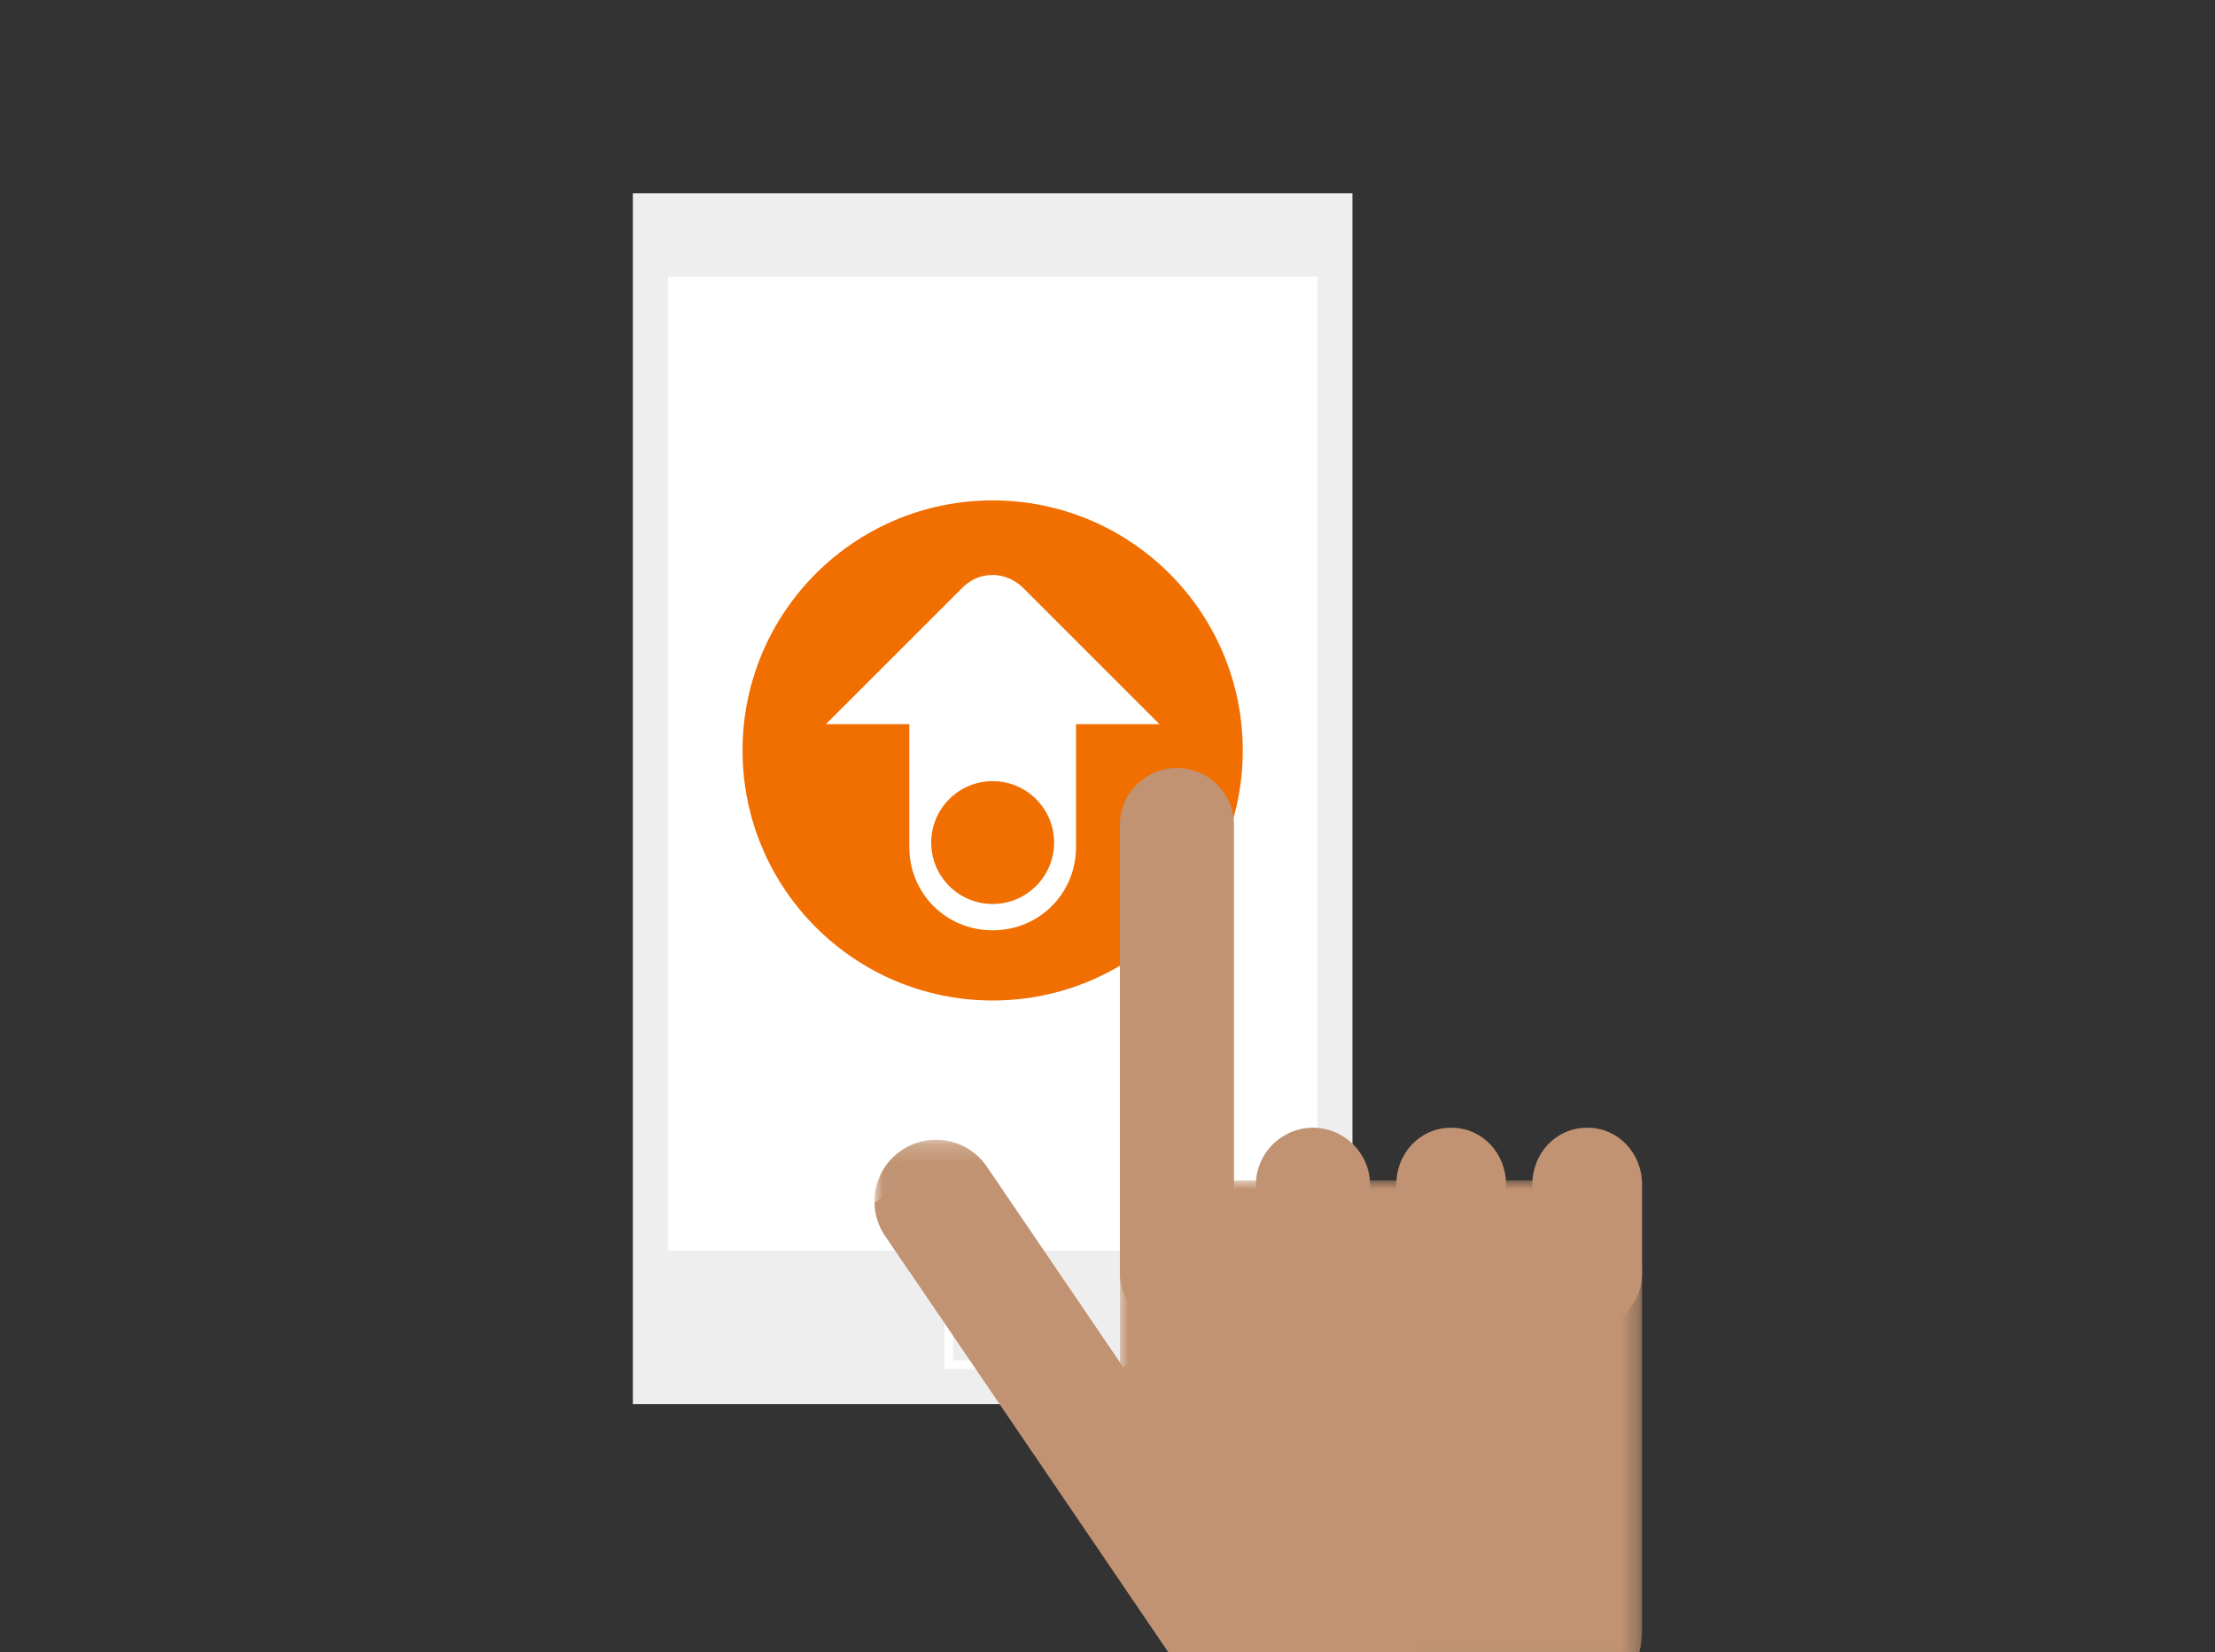 <?xml version="1.0" encoding="UTF-8"?>
<svg width="126px" height="94px" viewBox="0 0 126 94" version="1.1" xmlns="http://www.w3.org/2000/svg" xmlns:xlink="http://www.w3.org/1999/xlink">
    <rect x="0" y="0" width="126" height="94" fill="#333333" stroke="none"/>
    <title>topup_ds</title>
    <defs>
        <polygon id="path-1" points="2.49600029e-05 0 29.702 0 29.702 27.955 2.49600029e-05 27.955"></polygon>
        <polygon id="path-3" points="0.017 0.185 33.615 0.185 33.615 30.451 0.017 30.451"></polygon>
    </defs>
    <g id="topup_ds" stroke="none" stroke-width="1" fill="none" fill-rule="evenodd">
        <g id="Group-25" transform="translate(36, 11)">
            <polygon id="Fill-1" fill="#EEEEEE" points="0 68.89 40.934 68.89 40.934 0 0 0"></polygon>
            <polygon id="Fill-2" fill="#FFFFFF" points="1.997 60.154 38.938 60.154 38.938 4.742 1.997 4.742"></polygon>
            <path d="M18.221,66.394 L22.714,66.394 L22.714,61.901 L18.221,61.901 L18.221,66.394 Z M17.722,66.893 L23.213,66.893 L23.213,61.402 L17.722,61.402 L17.722,66.893 Z" id="Fill-3" fill="#FFFFFF"></path>
            <g id="Group-24" transform="translate(6.24, 17.472)">
                <path d="M2.49600029e-05,14.227 C2.49600029e-05,6.37 6.37,0 14.227,0 C22.085,0 28.454,6.37 28.454,14.227 C28.454,22.085 22.085,28.454 14.227,28.454 C6.37,28.454 2.49600029e-05,22.085 2.49600029e-05,14.227" id="Fill-4" fill="#F16E00"></path>
                <path d="M14.227,22.963 C12.297,22.963 10.733,21.399 10.733,19.469 C10.733,17.539 12.297,15.974 14.227,15.974 C16.157,15.974 17.722,17.539 17.722,19.469 C17.722,21.399 16.157,22.963 14.227,22.963 L14.227,22.963 Z M15.974,4.992 C15.527,4.547 14.92,4.243 14.227,4.243 C13.535,4.243 12.973,4.502 12.48,4.992 L4.742,12.73 L9.485,12.73 L9.485,19.718 C9.485,22.368 11.578,24.461 14.227,24.461 C16.876,24.461 18.97,22.368 18.97,19.718 L18.97,12.73 L23.712,12.73 L15.974,4.992 Z" id="Fill-6" fill="#FFFFFF"></path>
                <path d="M27.955,43.963 C27.955,45.736 26.481,47.174 24.712,47.174 C22.94,47.174 21.466,45.736 21.466,43.963 L21.466,18.437 C21.466,16.664 22.94,15.226 24.712,15.226 C26.481,15.226 27.955,16.664 27.955,18.437 L27.955,43.963 Z" id="Fill-8" fill="#C19372"></path>
                <path d="M35.693,43.94 C35.693,45.726 34.219,47.175 32.448,47.175 C30.677,47.175 29.203,45.726 29.203,43.94 L29.203,38.926 C29.203,37.141 30.677,35.693 32.448,35.693 C34.219,35.693 35.693,37.141 35.693,38.926 L35.693,43.94 Z" id="Fill-10" fill="#C19372"></path>
                <path d="M43.43,43.94 C43.43,45.726 42.082,47.175 40.31,47.175 C38.539,47.175 37.19,45.726 37.19,43.94 L37.19,38.926 C37.19,37.141 38.539,35.693 40.31,35.693 C42.082,35.693 43.43,37.141 43.43,38.926 L43.43,43.94 Z" id="Fill-12" fill="#C19372"></path>
                <path d="M51.168,43.94 C51.168,45.726 49.819,47.175 48.049,47.175 C46.277,47.175 44.928,45.726 44.928,43.94 L44.928,38.926 C44.928,37.141 46.277,35.693 48.049,35.693 C49.819,35.693 51.168,37.141 51.168,38.926 L51.168,43.94 Z" id="Fill-14" fill="#C19372"></path>
                <g id="Group-18" transform="translate(21.466, 38.688)">
                    <mask id="mask-2" fill="white">
                        <use xlink:href="#path-1"></use>
                    </mask>
                    <g id="Clip-17"></g>
                    <path d="M24.461,0 L5.319,0 C2.437,0 2.49600029e-05,2.268 2.49600029e-05,5.151 L2.49600029e-05,20.497 L7.111,30.701 L24.583,30.701 C27.466,30.701 29.702,28.472 29.702,25.589 L29.702,5.151 C29.702,2.268 27.466,0 24.583,0" id="Fill-16" fill="#C19372" mask="url(#mask-2)"></path>
                </g>
                <g id="Group-21" transform="translate(7.488, 36.192)">
                    <mask id="mask-4" fill="white">
                        <use xlink:href="#path-3"></use>
                    </mask>
                    <g id="Clip-20"></g>
                    <path d="M22,10.11 C18.985,10.11 16.245,11.264 14.18,13.147 L6.412,1.72 C5.327,0.121 3.152,-0.296 1.553,0.788 C-0.047,1.872 -0.464,4.048 0.621,5.648 L18.401,31.802 C19.043,32.751 20.077,33.205 21.14,33.25 L21.142,33.197 L21.178,33.197 C21.267,33.197 21.357,33.255 21.447,33.25 C21.627,33.25 21.81,33.278 21.994,33.278 C28.41,33.278 33.615,28.129 33.615,21.714 C33.615,15.297 28.415,10.11 22,10.11" id="Fill-19" fill="#C19372" mask="url(#mask-4)"></path>
                </g>
                <path d="M8.109,41.84 L9.504,43.893 L13.145,41.372 L11.7,39.283 C11.125,38.454 9.988,38.247 9.158,38.821 L7.509,39.964 C7.524,40.613 7.718,41.264 8.109,41.84" id="Fill-22" fill="#C19372"></path>
            </g>
        </g>
    </g>
</svg>